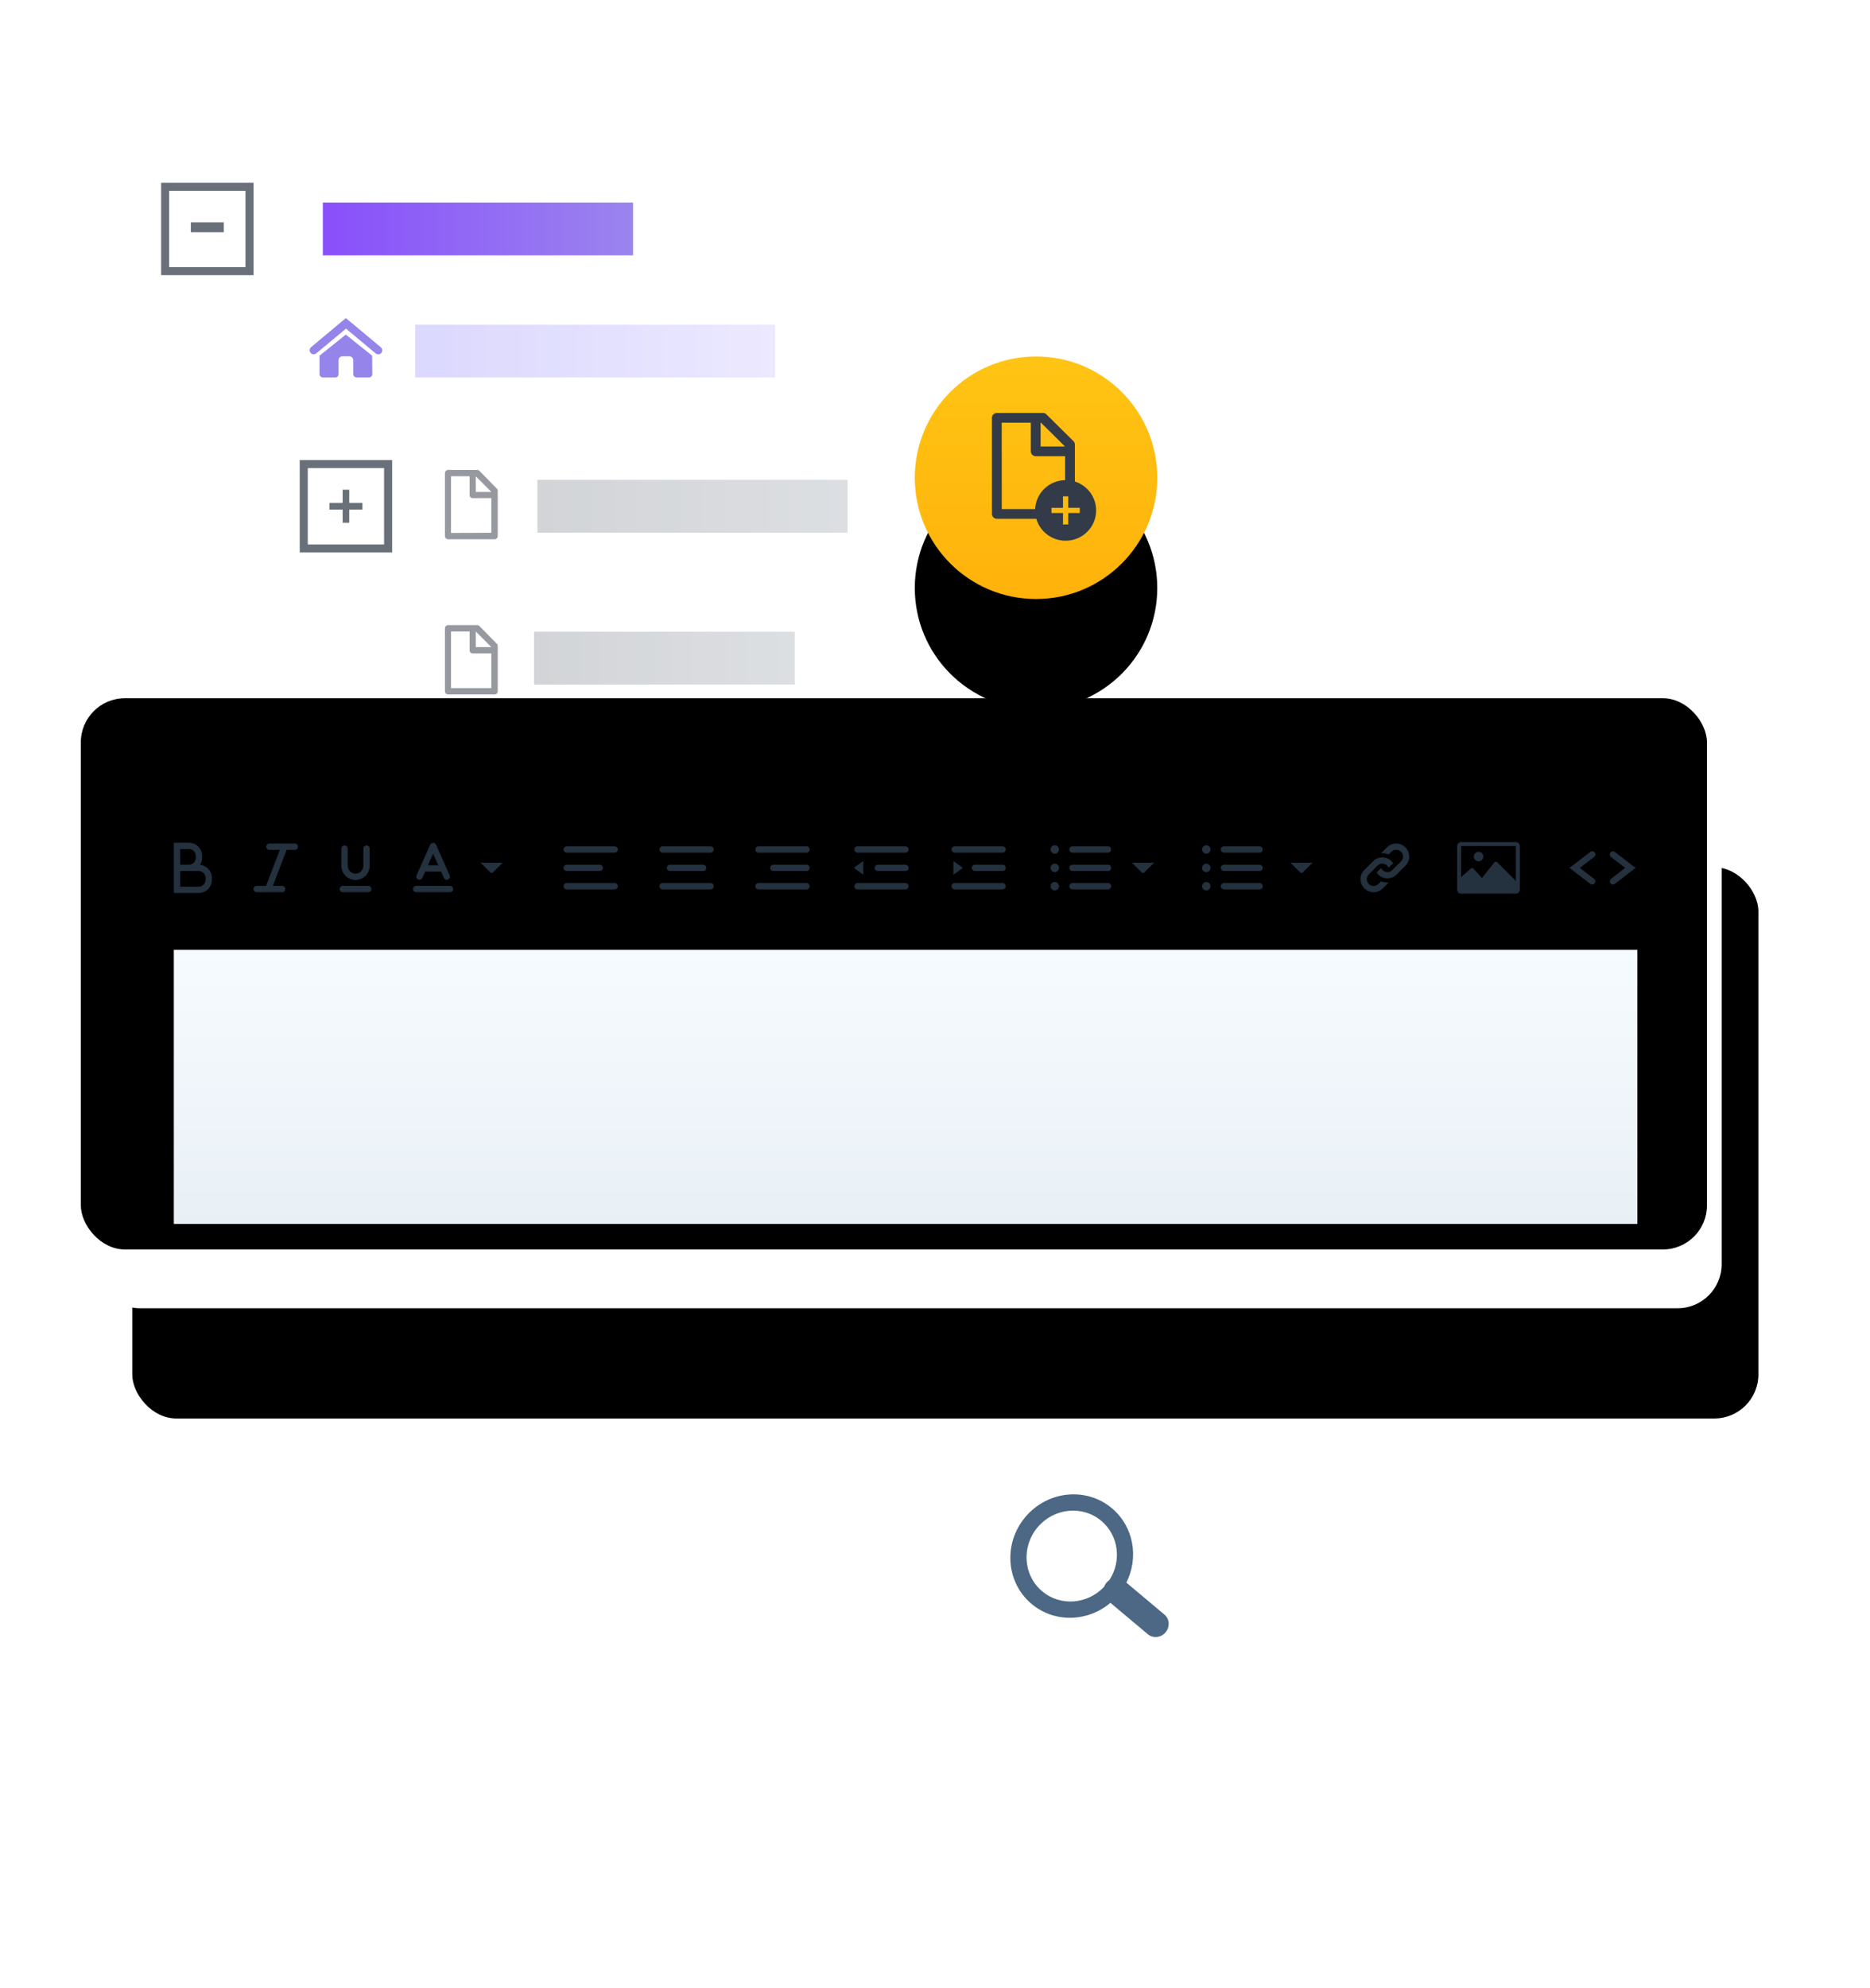 <?xml version="1.0" encoding="UTF-8"?>
<svg width="509px" height="541px" viewBox="0 0 509 541" version="1.1" xmlns="http://www.w3.org/2000/svg" xmlns:xlink="http://www.w3.org/1999/xlink">
    <title>image</title>
    <defs>
        <linearGradient x1="50%" y1="20.533%" x2="50%" y2="100%" id="linearGradient-1">
            <stop stop-color="#FFFFFF" offset="0%"></stop>
            <stop stop-color="#FFFFFF" stop-opacity="0" offset="100%"></stop>
        </linearGradient>
        <rect id="path-2" x="0" y="0" width="254.87" height="250"></rect>
        <linearGradient x1="100%" y1="50%" x2="0%" y2="50%" id="linearGradient-4">
            <stop stop-color="#BAB0FD" offset="0%"></stop>
            <stop stop-color="#8478F9" offset="100%"></stop>
        </linearGradient>
        <linearGradient x1="100%" y1="50%" x2="0%" y2="50%" id="linearGradient-5">
            <stop stop-color="#616D7D" offset="0%"></stop>
            <stop stop-color="#323B47" offset="100%"></stop>
        </linearGradient>
        <linearGradient x1="100%" y1="50%" x2="0%" y2="50%" id="linearGradient-6">
            <stop stop-color="#7556E8" offset="0%"></stop>
            <stop stop-color="#5D0EF9" offset="100%"></stop>
        </linearGradient>
        <linearGradient x1="100%" y1="50%" x2="0%" y2="50%" id="linearGradient-7">
            <stop stop-color="#616D7D" offset="0%"></stop>
            <stop stop-color="#323B47" offset="100%"></stop>
        </linearGradient>
        <linearGradient x1="100%" y1="50%" x2="0%" y2="50%" id="linearGradient-8">
            <stop stop-color="#616D7D" offset="0%"></stop>
            <stop stop-color="#323B47" offset="100%"></stop>
        </linearGradient>
        <rect id="path-9" x="0" y="0" width="442.623" height="150" rx="12"></rect>
        <filter x="-11.3%" y="-20.0%" width="127.1%" height="180.0%" filterUnits="objectBoundingBox" id="filter-10">
            <feMorphology radius="5" operator="erode" in="SourceAlpha" result="shadowSpreadOuter1"></feMorphology>
            <feOffset dx="10" dy="30" in="shadowSpreadOuter1" result="shadowOffsetOuter1"></feOffset>
            <feGaussianBlur stdDeviation="20" in="shadowOffsetOuter1" result="shadowBlurOuter1"></feGaussianBlur>
            <feColorMatrix values="0 0 0 0 0.09   0 0 0 0 0.04   0 0 0 0 0.161  0 0 0 0.28 0" type="matrix" in="shadowBlurOuter1"></feColorMatrix>
        </filter>
        <filter x="-10.1%" y="-16.3%" width="124.6%" height="172.7%" filterUnits="objectBoundingBox" id="filter-11">
            <feMorphology radius="11" operator="erode" in="SourceAlpha" result="shadowSpreadInner1"></feMorphology>
            <feGaussianBlur stdDeviation="15" in="shadowSpreadInner1" result="shadowBlurInner1"></feGaussianBlur>
            <feOffset dx="-1" dy="-8" in="shadowBlurInner1" result="shadowOffsetInner1"></feOffset>
            <feComposite in="shadowOffsetInner1" in2="SourceAlpha" operator="arithmetic" k2="-1" k3="1" result="shadowInnerInner1"></feComposite>
            <feColorMatrix values="0 0 0 0 0.914   0 0 0 0 0.941   0 0 0 0 0.961  0 0 0 0.696 0" type="matrix" in="shadowInnerInner1" result="shadowMatrixInner1"></feColorMatrix>
            <feGaussianBlur stdDeviation="3.5" in="SourceAlpha" result="shadowBlurInner2"></feGaussianBlur>
            <feOffset dx="-3" dy="-8" in="shadowBlurInner2" result="shadowOffsetInner2"></feOffset>
            <feComposite in="shadowOffsetInner2" in2="SourceAlpha" operator="arithmetic" k2="-1" k3="1" result="shadowInnerInner2"></feComposite>
            <feColorMatrix values="0 0 0 0 0   0 0 0 0 0   0 0 0 0 0  0 0 0 0.1 0" type="matrix" in="shadowInnerInner2" result="shadowMatrixInner2"></feColorMatrix>
            <feMerge>
                <feMergeNode in="shadowMatrixInner1"></feMergeNode>
                <feMergeNode in="shadowMatrixInner2"></feMergeNode>
            </feMerge>
        </filter>
        <linearGradient x1="50%" y1="0%" x2="50%" y2="100%" id="linearGradient-12">
            <stop stop-color="#F6FBFF" offset="0%"></stop>
            <stop stop-color="#E9F0F5" offset="100%"></stop>
        </linearGradient>
        <linearGradient x1="50%" y1="0%" x2="50%" y2="100%" id="linearGradient-13">
            <stop stop-color="#FFC414" offset="0%"></stop>
            <stop stop-color="#FFB20B" offset="100%"></stop>
        </linearGradient>
        <circle id="path-14" cx="33" cy="33" r="33"></circle>
        <filter x="-43.2%" y="-29.5%" width="186.4%" height="218.2%" filterUnits="objectBoundingBox" id="filter-16">
            <feMorphology radius="5.5" operator="erode" in="SourceAlpha" result="shadowSpreadOuter1"></feMorphology>
            <feOffset dx="0" dy="30" in="shadowSpreadOuter1" result="shadowOffsetOuter1"></feOffset>
            <feGaussianBlur stdDeviation="10" in="shadowOffsetOuter1" result="shadowBlurOuter1"></feGaussianBlur>
            <feColorMatrix values="0 0 0 0 0.222   0 0 0 0 0.177   0 0 0 0 0.392  0 0 0 0.215 0" type="matrix" in="shadowBlurOuter1"></feColorMatrix>
        </filter>
    </defs>
    <g id="Page-1" stroke="none" stroke-width="1" fill="none" fill-rule="evenodd">
        <g id="features-marketing-1" transform="translate(-91, -0)">
            <g id="image" transform="translate(91, 0)">
                <g id="sitemap" transform="translate(26, 27)">
                    <mask id="mask-3" fill="white">
                        <use xlink:href="#path-2"></use>
                    </mask>
                    <use id="Rectangle" fill="transparent" xlink:href="#path-2"></use>
                    <g id="Group" opacity="0.728" mask="url(#mask-3)" fill-rule="nonzero">
                        <g transform="translate(17.857, 22.727)">
                            <path d="M59.095,46.692 C58.837,46.685 58.588,46.595 58.385,46.435 L50.322,39.696 L42.22,46.435 C41.755,46.816 41.072,46.754 40.683,46.297 C40.494,46.072 40.402,45.78 40.428,45.488 C40.454,45.195 40.595,44.924 40.821,44.736 L50.283,36.831 L59.765,44.736 C60.139,45.03 60.283,45.532 60.122,45.98 C59.96,46.429 59.531,46.724 59.056,46.712 L59.095,46.692 Z" id="Path" fill="#6D57E2"></path>
                            <path d="M57.434,47.056 L50.267,41.322 L43.119,47.056 L43.119,52.083 C43.119,52.326 43.217,52.56 43.391,52.732 C43.564,52.904 43.8,53 44.046,53 L47.369,53 C47.881,53 48.296,52.59 48.296,52.083 L48.296,48.26 C48.296,47.69 48.763,47.228 49.339,47.228 L51.271,47.228 C51.84,47.239 52.295,47.698 52.295,48.26 L52.295,52.083 C52.306,52.593 52.726,53 53.242,53 L56.565,53 C57.072,52.99 57.482,52.585 57.492,52.083 L57.434,47.056 Z" id="Path" fill="#6D57E2"></path>
                            <path d="M25.153,0 L0,0 L0,25.153 L25.153,25.153 L25.153,0 Z M22.962,2.187 L22.962,22.964 L2.186,22.964 L2.186,2.187 L22.962,2.187 Z" id="Rectangle" fill="#323B47"></path>
                            <polygon id="Path" fill="#323B47" points="17.068 10.78 17.068 13.475 8.085 13.475 8.085 10.78"></polygon>
                            <path d="M62.882,75.458 L62.882,100.611 L37.729,100.611 L37.729,75.458 L62.882,75.458 Z M60.693,77.646 L39.916,77.646 L39.916,98.423 L60.693,98.423 L60.693,77.646 Z M51.204,83.543 L51.203,87.136 L54.797,87.136 L54.797,88.933 L51.203,88.932 L51.204,92.526 L49.407,92.526 L49.407,88.932 L45.814,88.933 L45.814,87.136 L49.407,87.136 L49.407,83.543 L51.204,83.543 Z" id="Combined-Shape" fill="#323B47"></path>
                            <rect id="Rectangle" fill="url(#linearGradient-4)" opacity="0.4" x="69.17" y="38.627" width="97.916" height="14.373"></rect>
                            <rect id="Rectangle" fill="url(#linearGradient-5)" opacity="0.3" x="102.407" y="80.848" width="84.441" height="14.373"></rect>
                            <rect id="Rectangle" fill="url(#linearGradient-6)" x="44.017" y="5.39" width="84.441" height="14.373"></rect>
                            <rect id="Rectangle" fill="url(#linearGradient-7)" opacity="0.3" x="101.509" y="122.17" width="70.967" height="14.373"></rect>
                            <path d="M62.882,163.493 L37.729,163.493 L37.729,188.645 L62.882,188.645 L62.882,163.493 Z M60.693,165.68 L60.693,186.456 L39.916,186.456 L39.916,165.68 L60.693,165.68 Z" id="Rectangle" fill="#323B47"></path>
                            <polygon id="Path" fill="#323B47" points="54.797 175.171 54.797 176.967 45.814 176.967 45.814 175.171"></polygon>
                            <polygon id="Path" fill="#323B47" points="51.204 171.577 51.204 180.561 49.407 180.561 49.407 171.577"></polygon>
                            <rect id="Rectangle" fill="url(#linearGradient-7)" opacity="0.3" x="101.509" y="210.205" width="70.967" height="14.373"></rect>
                            <rect id="Rectangle" fill="url(#linearGradient-8)" opacity="0.3" x="102.407" y="168.883" width="90.729" height="14.373"></rect>
                            <path d="M91.33,83.184 L86.645,78.397 C86.487,78.236 86.272,78.148 86.049,78.153 L78.108,78.153 C77.884,78.148 77.667,78.235 77.506,78.396 C77.345,78.556 77.255,78.776 77.255,79.005 L77.255,96.145 C77.255,96.627 77.637,97.018 78.108,97.018 L90.774,97.018 C91.246,97.018 91.628,96.627 91.628,96.145 L91.628,83.792 C91.615,83.556 91.508,83.336 91.33,83.184 L91.33,83.184 Z M89.881,84.137 L85.652,84.137 L85.652,79.877 L85.652,79.877 L89.881,84.137 Z M78.902,95.293 L78.902,79.877 L83.965,79.877 L83.965,84.949 C83.959,85.178 84.045,85.4 84.202,85.564 C84.359,85.728 84.574,85.821 84.799,85.821 L89.881,85.821 L89.881,95.253 L78.902,95.293 Z" id="Shape" fill="#323B47" opacity="0.7"></path>
                            <path d="M91.33,125.404 L86.645,120.637 C86.489,120.471 86.275,120.376 86.049,120.374 L78.108,120.374 C77.637,120.374 77.255,120.764 77.255,121.246 L77.255,138.386 C77.255,138.616 77.345,138.835 77.506,138.996 C77.667,139.156 77.884,139.243 78.108,139.238 L90.774,139.238 C90.999,139.243 91.216,139.156 91.377,138.996 C91.537,138.835 91.628,138.616 91.628,138.386 L91.628,126.013 C91.613,125.777 91.506,125.557 91.33,125.404 Z M89.881,126.358 L85.652,126.358 L85.652,122.118 L85.652,122.118 L89.881,126.358 Z M78.902,137.514 L78.902,122.118 L83.965,122.118 L83.965,127.23 C83.965,127.456 84.053,127.672 84.209,127.832 C84.365,127.992 84.577,128.082 84.799,128.082 L89.881,128.082 L89.881,137.514 L78.902,137.514 Z" id="Shape" fill="#323B47" opacity="0.7"></path>
                            <path d="M91.33,171.213 L86.645,166.451 C86.489,166.285 86.275,166.19 86.049,166.188 L78.108,166.188 C77.637,166.188 77.255,166.578 77.255,167.059 L77.255,184.181 C77.255,184.662 77.637,185.052 78.108,185.052 L90.774,185.052 C91.246,185.052 91.628,184.662 91.628,184.181 L91.628,171.821 C91.613,171.585 91.506,171.366 91.33,171.213 L91.33,171.213 Z M89.881,172.165 L85.652,172.165 L85.652,167.93 L85.652,167.93 L89.881,172.165 Z M78.902,183.31 L78.902,167.93 L83.965,167.93 L83.965,173.036 C83.965,173.51 84.335,173.897 84.799,173.908 L89.881,173.908 L89.881,183.31 L78.902,183.31 Z" id="Shape" fill="#323B47" opacity="0.7"></path>
                            <path d="M91.33,213.439 L86.645,208.652 C86.487,208.491 86.272,208.403 86.049,208.408 L78.108,208.408 C77.637,208.408 77.255,208.799 77.255,209.281 L77.255,226.401 C77.255,226.882 77.637,227.273 78.108,227.273 L90.774,227.273 C91.246,227.273 91.628,226.882 91.628,226.401 L91.628,214.047 C91.615,213.811 91.508,213.591 91.33,213.439 L91.33,213.439 Z M89.881,214.392 L85.652,214.392 L85.652,210.133 L85.652,210.133 L89.881,214.392 Z M78.902,225.549 L78.902,210.133 L83.965,210.133 L83.965,215.244 C83.959,215.474 84.045,215.696 84.202,215.86 C84.359,216.024 84.574,216.116 84.799,216.116 L89.881,216.116 L89.881,225.549 L78.902,225.549 Z" id="Shape" fill="#323B47" opacity="0.7"></path>
                        </g>
                    </g>
                </g>
                <g id="search" transform="translate(297.767, 428.862) rotate(-50) translate(-297.767, -428.862) translate(280.267, 403.862)" fill="#4C6884" fill-rule="nonzero">
                    <path d="M17.772,0.373 C27.161,0.373 34.772,7.761 34.772,16.873 C34.772,24.64 29.243,31.154 21.797,32.908 L21.796,46.433 C21.796,48.281 20.229,49.778 18.296,49.778 C16.477,49.778 14.982,48.452 14.812,46.755 L14.796,46.433 L14.796,33.122 C6.826,31.756 0.772,25.001 0.772,16.873 C0.772,7.761 8.383,0.373 17.772,0.373 Z M17.772,4.725 C10.859,4.725 5.255,10.164 5.255,16.873 C5.255,23.344 10.468,28.634 17.04,29.001 C17.43,28.857 17.853,28.778 18.296,28.778 C18.657,28.778 19.004,28.83 19.331,28.927 C25.508,28.183 30.288,23.07 30.288,16.873 C30.288,10.164 24.685,4.725 17.772,4.725 Z" id="Combined-Shape"></path>
                </g>
                <g id="wysiwyg" transform="translate(26, 206)">
                    <g id="Rectangle">
                        <use fill="black" fill-opacity="1" filter="url(#filter-10)" xlink:href="#path-9"></use>
                        <use fill="#FFFFFF" fill-rule="evenodd" xlink:href="#path-9"></use>
                        <use fill="black" fill-opacity="1" filter="url(#filter-11)" xlink:href="#path-9"></use>
                    </g>
                    <rect id="Rectangle" fill="url(#linearGradient-12)" x="21.311" y="52.459" width="398.361" height="74.59"></rect>
                    <g id="Group-106" transform="translate(21.311, 22.951)" fill="#4C6884" opacity="0.47">
                        <g id="Group-105">
                            <path d="M365.296,0.19 C365.888,0.19 366.371,0.673 366.371,1.265 L366.371,13.151 C366.371,13.743 365.888,14.226 365.296,14.226 L350.399,14.226 C349.805,14.226 349.324,13.743 349.324,13.151 L349.324,1.265 C349.324,0.673 349.805,0.19 350.399,0.19 L365.296,0.19 Z M4.121,0.363 C6.098,0.363 7.708,1.973 7.708,3.95 L7.708,4.484 C7.708,5.174 7.512,5.82 7.172,6.368 C8.966,6.562 10.368,8.088 10.368,9.933 L10.368,10.466 C10.368,12.443 8.758,14.053 6.78,14.053 L2.50737458e-11,14.053 L2.63429527e-11,0.363 L4.121,0.363 Z M331.898,5.938 L330.657,7.179 C330.301,6.366 329.418,5.903 328.538,6.102 C328.208,6.176 327.892,6.34 327.637,6.597 L325.259,8.977 C324.536,9.698 324.536,10.873 325.259,11.594 C325.981,12.318 327.154,12.318 327.877,11.594 L328.61,10.861 C329.276,11.127 329.993,11.232 330.697,11.18 L329.08,12.797 C327.692,14.185 325.442,14.185 324.056,12.797 C322.669,11.41 322.669,9.161 324.056,7.774 L326.434,5.394 C326.676,5.153 326.945,4.953 327.232,4.794 C328.826,3.915 330.873,4.383 331.898,5.938 Z M32.947,0.588 C33.423,0.588 33.81,0.975 33.81,1.451 C33.81,1.927 33.423,2.314 32.947,2.314 L30.705,2.313 L26.958,12.102 L29.484,12.102 C29.96,12.102 30.347,12.489 30.347,12.965 C30.347,13.441 29.96,13.828 29.484,13.828 L22.554,13.828 C22.077,13.828 21.691,13.441 21.691,12.965 C21.691,12.489 22.077,12.102 22.554,12.102 L25.11,12.102 L28.859,2.313 L26.019,2.314 C25.542,2.314 25.156,1.927 25.156,1.451 C25.156,0.975 25.542,0.588 26.019,0.588 L32.947,0.588 Z M52.926,12.102 C53.403,12.102 53.789,12.489 53.789,12.965 C53.789,13.441 53.403,13.828 52.926,13.828 L45.996,13.828 C45.52,13.828 45.134,13.441 45.134,12.965 C45.134,12.489 45.52,12.102 45.996,12.102 L52.926,12.102 Z M75.176,12.102 C75.652,12.102 76.039,12.489 76.039,12.965 C76.039,13.441 75.652,13.828 75.176,13.828 L65.977,13.828 C65.5,13.828 65.114,13.441 65.114,12.965 C65.114,12.489 65.5,12.102 65.977,12.102 L75.176,12.102 Z M239.792,11.054 C240.428,11.054 240.944,11.57 240.944,12.207 C240.944,12.843 240.428,13.359 239.792,13.359 C239.155,13.359 238.637,12.843 238.637,12.207 C238.637,11.57 239.155,11.054 239.792,11.054 Z M281.033,11.054 C281.67,11.054 282.187,11.57 282.187,12.207 C282.187,12.843 281.67,13.359 281.033,13.359 C280.396,13.359 279.88,12.843 279.88,12.207 C279.88,11.57 280.396,11.054 281.033,11.054 Z M225.589,11.344 C226.065,11.344 226.452,11.73 226.452,12.207 C226.452,12.683 226.065,13.069 225.589,13.069 L212.54,13.069 C212.062,13.069 211.675,12.683 211.675,12.207 C211.675,11.73 212.062,11.344 212.54,11.344 L225.589,11.344 Z M254.292,11.344 C254.769,11.344 255.155,11.73 255.155,12.207 C255.155,12.683 254.769,13.069 254.292,13.069 L244.605,13.069 C244.127,13.069 243.742,12.683 243.742,12.207 C243.742,11.73 244.127,11.344 244.605,11.344 L254.292,11.344 Z M295.534,11.344 C296.01,11.344 296.397,11.73 296.397,12.207 C296.397,12.683 296.01,13.069 295.534,13.069 L285.846,13.069 C285.368,13.069 284.983,12.683 284.983,12.207 C284.983,11.73 285.368,11.344 285.846,11.344 L295.534,11.344 Z M119.999,11.344 C120.475,11.344 120.862,11.73 120.862,12.207 C120.862,12.683 120.475,13.069 119.999,13.069 L106.95,13.069 C106.472,13.069 106.085,12.683 106.085,12.207 C106.085,11.73 106.472,11.344 106.95,11.344 L119.999,11.344 Z M146.099,11.344 C146.575,11.344 146.962,11.73 146.962,12.207 C146.962,12.683 146.575,13.069 146.099,13.069 L133.05,13.069 C132.572,13.069 132.185,12.683 132.185,12.207 C132.185,11.73 132.572,11.344 133.05,11.344 L146.099,11.344 Z M172.199,11.344 C172.675,11.344 173.062,11.73 173.062,12.207 C173.062,12.683 172.675,13.069 172.199,13.069 L159.15,13.069 C158.672,13.069 158.285,12.683 158.285,12.207 C158.285,11.73 158.672,11.344 159.15,11.344 L172.199,11.344 Z M199.152,11.344 C199.628,11.344 200.014,11.73 200.014,12.207 C200.014,12.683 199.628,13.069 199.152,13.069 L186.103,13.069 C185.625,13.069 185.238,12.683 185.238,12.207 C185.238,11.73 185.625,11.344 186.103,11.344 L199.152,11.344 Z M6.78,8.071 L4.159,8.071 C4.146,8.071 4.134,8.071 4.121,8.071 L1.725,8.071 L1.726,12.328 L6.78,12.328 C7.805,12.328 8.642,11.493 8.642,10.466 L8.642,9.933 C8.642,8.906 7.805,8.071 6.78,8.071 Z M392.242,2.871 L397.883,7.216 L392.247,11.561 C392.088,11.682 391.902,11.741 391.719,11.741 C391.462,11.741 391.205,11.625 391.036,11.404 C390.746,11.026 390.815,10.484 391.191,10.194 L395.056,7.216 L391.189,4.238 C390.813,3.948 390.742,3.406 391.032,3.028 C391.324,2.65 391.864,2.579 392.242,2.871 Z M386.75,3.028 C387.04,3.406 386.971,3.948 386.595,4.238 L382.728,7.216 L386.593,10.194 C386.969,10.484 387.038,11.026 386.749,11.404 C386.579,11.625 386.322,11.741 386.065,11.741 C385.882,11.741 385.696,11.682 385.537,11.561 L379.901,7.216 L385.539,2.871 C385.919,2.578 386.459,2.65 386.75,3.028 Z M365.296,1.265 L350.399,1.265 L350.399,9.729 L353.025,7.391 C353.246,7.194 353.584,7.213 353.783,7.431 L356.074,9.959 L359.434,5.733 C359.531,5.613 359.672,5.539 359.826,5.532 C359.979,5.524 360.129,5.581 360.236,5.689 L365.298,10.792 L365.296,1.265 Z M52.454,1.115 C52.932,1.115 53.317,1.501 53.317,1.977 L53.315,6.654 C53.315,8.78 51.586,10.507 49.462,10.507 C47.336,10.507 45.607,8.778 45.607,6.652 L45.608,1.977 C45.608,1.499 45.993,1.115 46.471,1.115 C46.948,1.115 47.334,1.501 47.334,1.977 L47.332,6.652 C47.332,7.826 48.287,8.782 49.462,8.782 C50.635,8.782 51.589,7.827 51.589,6.654 L51.591,1.977 C51.591,1.499 51.978,1.115 52.454,1.115 Z M71.363,0.875 L75.079,9.232 C75.272,9.667 75.075,10.178 74.64,10.371 C74.204,10.565 73.695,10.37 73.501,9.933 L72.742,8.227 L68.409,8.227 L67.652,9.933 C67.508,10.254 67.193,10.446 66.863,10.446 C66.746,10.446 66.627,10.421 66.513,10.371 C66.078,10.178 65.881,9.667 66.074,9.232 L69.786,0.875 C70.062,0.252 71.087,0.252 71.363,0.875 Z M330.21,1.619 C331.599,0.231 333.846,0.231 335.233,1.619 C336.621,3.006 336.621,5.255 335.233,6.642 L335.233,6.642 L332.855,9.02 C332.614,9.263 332.343,9.462 332.056,9.62 C331.273,10.053 330.362,10.167 329.509,9.962 C328.852,9.803 328.281,9.469 327.832,9.02 C327.658,8.846 327.521,8.675 327.392,8.478 L327.392,8.478 L328.633,7.237 C328.723,7.443 328.867,7.651 329.033,7.819 C329.753,8.537 330.93,8.542 331.653,7.819 L331.653,7.819 L334.032,5.439 C334.754,4.718 334.754,3.543 334.032,2.821 C333.309,2.098 332.134,2.098 331.413,2.821 L331.413,2.821 L330.679,3.553 C330.013,3.289 329.299,3.184 328.593,3.236 L328.593,3.236 Z M212.202,5.369 L214.536,7.008 C214.65,7.124 214.65,7.31 214.536,7.424 L212.203,9.064 L212.202,5.369 Z M187.667,5.361 L187.667,9.055 L185.332,7.416 C185.218,7.3 185.218,7.114 185.332,7 L187.667,5.361 Z M89.527,5.811 L86.845,8.466 C86.657,8.653 86.352,8.653 86.164,8.466 L83.482,5.811 L89.527,5.811 Z M266.83,5.811 L264.149,8.466 C263.96,8.653 263.655,8.653 263.467,8.466 L260.785,5.811 L266.83,5.811 Z M309.966,5.811 L307.284,8.466 C307.096,8.653 306.791,8.653 306.603,8.466 L303.921,5.811 L309.966,5.811 Z M239.792,6.064 C240.428,6.064 240.944,6.58 240.944,7.217 C240.944,7.853 240.428,8.369 239.792,8.369 C239.155,8.369 238.637,7.853 238.637,7.217 C238.637,6.58 239.155,6.064 239.792,6.064 Z M281.033,6.064 C281.67,6.064 282.187,6.58 282.187,7.217 C282.187,7.853 281.67,8.369 281.033,8.369 C280.396,8.369 279.88,7.853 279.88,7.217 C279.88,6.58 280.396,6.064 281.033,6.064 Z M199.152,6.345 C199.628,6.345 200.014,6.732 200.014,7.208 C200.014,7.685 199.628,8.071 199.152,8.071 L191.623,8.071 C191.145,8.071 190.76,7.685 190.76,7.208 C190.76,6.732 191.145,6.345 191.623,6.345 L199.152,6.345 Z M295.534,6.345 C296.01,6.345 296.397,6.732 296.397,7.208 C296.397,7.685 296.01,8.071 295.534,8.071 L285.846,8.071 C285.368,8.071 284.983,7.685 284.983,7.208 C284.983,6.732 285.368,6.345 285.846,6.345 L295.534,6.345 Z M254.292,6.345 C254.769,6.345 255.155,6.732 255.155,7.208 C255.155,7.685 254.769,8.071 254.292,8.071 L244.605,8.071 C244.127,8.071 243.742,7.685 243.742,7.208 C243.742,6.732 244.127,6.345 244.605,6.345 L254.292,6.345 Z M172.199,6.345 C172.675,6.345 173.062,6.732 173.062,7.208 C173.062,7.685 172.675,8.071 172.199,8.071 L163.202,8.071 C162.725,8.071 162.339,7.685 162.339,7.208 C162.339,6.732 162.725,6.345 163.202,6.345 L172.199,6.345 Z M144.072,6.345 C144.548,6.345 144.934,6.732 144.934,7.208 C144.934,7.685 144.548,8.071 144.072,8.071 L135.076,8.071 C134.6,8.071 134.213,7.685 134.213,7.208 C134.213,6.732 134.6,6.345 135.076,6.345 L144.072,6.345 Z M115.946,6.345 C116.422,6.345 116.809,6.732 116.809,7.208 C116.809,7.685 116.422,8.071 115.946,8.071 L106.948,8.071 C106.472,8.071 106.086,7.685 106.086,7.208 C106.086,6.732 106.472,6.345 106.948,6.345 L115.946,6.345 Z M225.589,6.345 C226.065,6.345 226.452,6.732 226.452,7.208 C226.452,7.685 226.065,8.071 225.589,8.071 L218.058,8.071 C217.58,8.071 217.195,7.685 217.195,7.208 C217.195,6.732 217.58,6.345 218.058,6.345 L225.589,6.345 Z M70.575,3.352 L69.175,6.501 L71.975,6.501 L70.575,3.352 Z M4.121,2.088 L1.726,2.088 L1.726,6.345 L4.121,6.345 C5.146,6.345 5.983,5.51 5.983,4.484 L5.983,3.95 C5.983,2.924 5.146,2.088 4.121,2.088 Z M355.139,2.842 C355.855,2.842 356.437,3.422 356.437,4.138 C356.437,4.856 355.855,5.436 355.139,5.436 C354.423,5.436 353.843,4.856 353.843,4.138 C353.843,3.422 354.423,2.842 355.139,2.842 Z M239.792,1.057 C240.428,1.057 240.944,1.573 240.944,2.209 C240.944,2.846 240.428,3.362 239.792,3.362 C239.155,3.362 238.637,2.846 238.637,2.209 C238.637,1.573 239.155,1.057 239.792,1.057 Z M281.033,1.057 C281.67,1.057 282.187,1.573 282.187,2.209 C282.187,2.846 281.67,3.362 281.033,3.362 C280.396,3.362 279.88,2.846 279.88,2.209 C279.88,1.573 280.396,1.057 281.033,1.057 Z M119.999,1.347 C120.475,1.347 120.862,1.733 120.862,2.209 C120.862,2.686 120.475,3.072 119.999,3.072 L106.95,3.072 C106.472,3.072 106.085,2.686 106.085,2.209 C106.085,1.733 106.472,1.347 106.95,1.347 L119.999,1.347 Z M146.099,1.347 C146.575,1.347 146.962,1.733 146.962,2.209 C146.962,2.686 146.575,3.072 146.099,3.072 L133.05,3.072 C132.572,3.072 132.185,2.686 132.185,2.209 C132.185,1.733 132.572,1.347 133.05,1.347 L146.099,1.347 Z M172.199,1.347 C172.675,1.347 173.062,1.733 173.062,2.209 C173.062,2.686 172.675,3.072 172.199,3.072 L159.15,3.072 C158.672,3.072 158.285,2.686 158.285,2.209 C158.285,1.733 158.672,1.347 159.15,1.347 L172.199,1.347 Z M199.152,1.347 C199.628,1.347 200.014,1.733 200.014,2.209 C200.014,2.686 199.628,3.072 199.152,3.072 L186.103,3.072 C185.625,3.072 185.238,2.686 185.238,2.209 C185.238,1.733 185.625,1.347 186.103,1.347 L199.152,1.347 Z M225.589,1.347 C226.065,1.347 226.452,1.733 226.452,2.209 C226.452,2.686 226.065,3.072 225.589,3.072 L212.54,3.072 C212.062,3.072 211.675,2.686 211.675,2.209 C211.675,1.733 212.062,1.347 212.54,1.347 L225.589,1.347 Z M254.292,1.347 C254.769,1.347 255.155,1.733 255.155,2.209 C255.155,2.686 254.769,3.072 254.292,3.072 L244.605,3.072 C244.127,3.072 243.742,2.686 243.742,2.209 C243.742,1.733 244.127,1.347 244.605,1.347 L254.292,1.347 Z M295.534,1.347 C296.01,1.347 296.397,1.733 296.397,2.209 C296.397,2.686 296.01,3.072 295.534,3.072 L285.846,3.072 C285.368,3.072 284.983,2.686 284.983,2.209 C284.983,1.733 285.368,1.347 285.846,1.347 L295.534,1.347 Z" id="Combined-Shape"></path>
                        </g>
                    </g>
                </g>
                <g id="add-page" transform="translate(249, 97)">
                    <mask id="mask-15" fill="white">
                        <use xlink:href="#path-14"></use>
                    </mask>
                    <g id="Oval">
                        <use fill="black" fill-opacity="1" filter="url(#filter-16)" xlink:href="#path-14"></use>
                        <use fill="url(#linearGradient-13)" fill-rule="evenodd" xlink:href="#path-14"></use>
                    </g>
                    <g id="Group-11" mask="url(#mask-15)">
                        <g transform="translate(21, 15)" id="Group-6">
                            <g transform="translate(0, 0.119)">
                                <path d="M13.887,0.253 C14.24,0.253 14.578,0.392 14.827,0.639 L14.827,0.639 L22.182,7.921 C22.432,8.169 22.573,8.505 22.573,8.856 L22.573,8.856 L22.576,18.917 C25.93,19.976 28.359,23.094 28.359,26.775 C28.359,31.329 24.641,35.021 20.056,35.021 C16.266,35.021 13.069,32.499 12.073,29.054 L1.339,29.057 C0.604,29.057 0.008,28.466 0.008,27.736 L0.008,27.736 L-7.49414548e-05,1.578 C-7.49414548e-05,0.849 0.595,0.257 1.33,0.257 L1.33,0.257 Z M20.77,22.953 L19.339,22.954 L19.34,26.064 L16.207,26.066 L16.207,27.488 L19.34,27.486 L19.341,30.598 L20.772,30.597 L20.771,27.486 L23.905,27.485 L23.904,26.063 L20.771,26.064 L20.77,22.953 Z M10.588,2.896 L2.661,2.899 L2.668,26.414 L11.76,26.412 C11.95,22.073 15.516,18.604 19.915,18.531 L19.914,12.023 L11.921,12.025 C11.187,12.025 10.591,11.434 10.591,10.704 L10.591,10.704 L10.588,2.896 Z M13.338,2.896 L13.249,2.896 L13.251,9.382 L19.888,9.38 L13.338,2.896 Z" id="Combined-Shape" fill="#323B47"></path>
                            </g>
                        </g>
                    </g>
                </g>
            </g>
        </g>
    </g>
</svg>